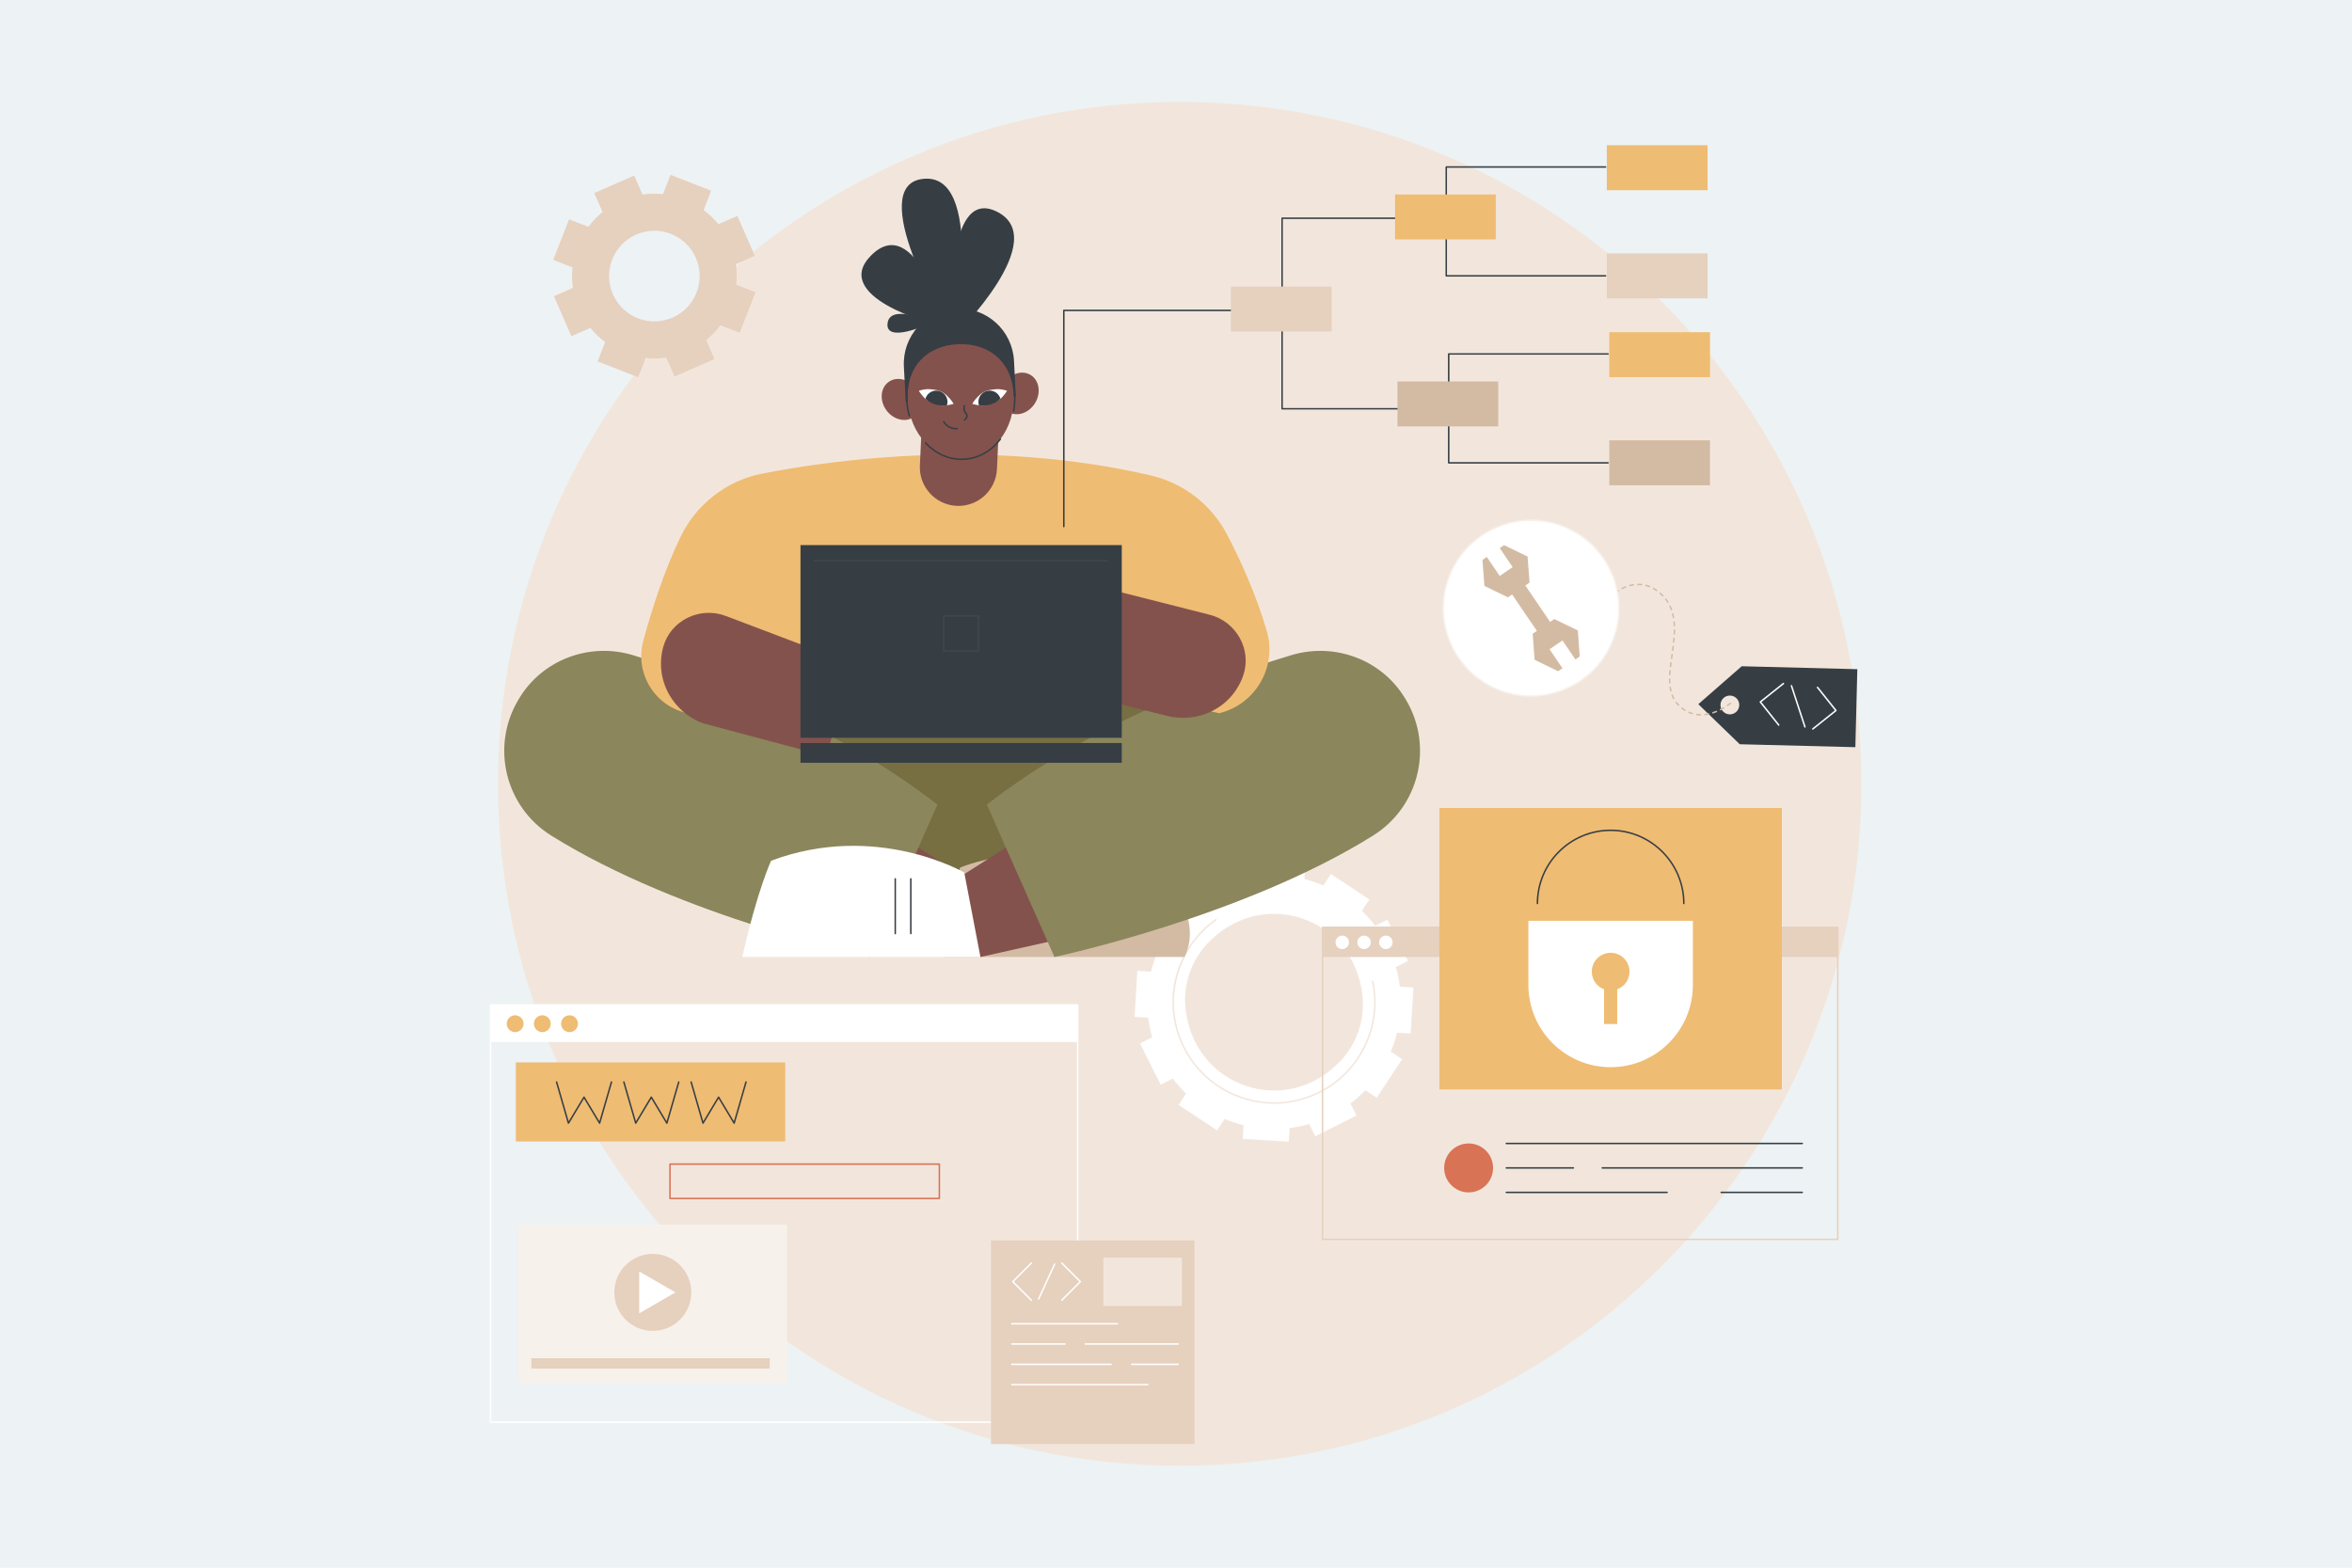 <svg xmlns="http://www.w3.org/2000/svg" xmlns:xlink="http://www.w3.org/1999/xlink" width="900" zoomAndPan="magnify" viewBox="0 0 675 450" height="600" preserveAspectRatio="xMidYMid meet" version="1.0"><defs><clipPath id="fcd0754427"><path d="M 142 29.25 L 534.27 29.25 L 534.27 420.75 L 142 420.75 Z M 142 29.25 " clip-rule="nonzero"/></clipPath><clipPath id="cbdb38da50"><path d="M 280.617 112.043 L 287.457 112.043 L 287.457 116.539 L 280.617 116.539 Z M 280.617 112.043 " clip-rule="nonzero"/></clipPath><clipPath id="175913cafa"><path d="M 279.031 115.902 C 279.031 115.902 281.98 116.992 284.734 115.961 C 287.488 114.93 289 112.172 289 112.172 C 289 112.172 286.051 111.086 283.297 112.113 C 280.543 113.145 279.031 115.902 279.031 115.902 Z M 279.031 115.902 " clip-rule="nonzero"/></clipPath><clipPath id="c74601cc94"><path d="M 265.434 112.043 L 272 112.043 L 272 116.539 L 265.434 116.539 Z M 265.434 112.043 " clip-rule="nonzero"/></clipPath><clipPath id="8af4fecda5"><path d="M 273.676 115.902 C 273.676 115.902 270.723 116.992 267.969 115.961 C 265.215 114.93 263.703 112.172 263.703 112.172 C 263.703 112.172 266.652 111.086 269.406 112.113 C 272.16 113.145 273.676 115.902 273.676 115.902 Z M 273.676 115.902 " clip-rule="nonzero"/></clipPath><clipPath id="810e02dd9b"><path d="M 140.52 288 L 310 288 L 310 300 L 140.52 300 Z M 140.52 288 " clip-rule="nonzero"/></clipPath><clipPath id="aaa6fbd194"><path d="M 140.52 288 L 310 288 L 310 409 L 140.52 409 Z M 140.52 288 " clip-rule="nonzero"/></clipPath></defs><rect x="-67.5" width="810" fill="#ffffff" y="-45" height="540" fill-opacity="1"/><rect x="-67.5" width="810" fill="#edf2f4" y="-45" height="540" fill-opacity="1"/><g clip-path="url(#fcd0754427)"><path fill="#f2e6dc" d="M 534.215 225 C 534.215 333.113 446.621 420.75 338.566 420.75 C 230.516 420.75 142.922 333.113 142.922 225 C 142.922 116.891 230.516 29.25 338.566 29.25 C 446.621 29.25 534.215 116.891 534.215 225 " fill-opacity="1" fill-rule="nonzero"/></g><path fill="#ffffff" d="M 391.031 285.934 C 391.723 292.645 389.484 299.375 384.91 304.328 C 369.379 321.16 342.566 312.211 340.223 289.414 C 339.531 282.703 341.77 275.973 346.344 271.02 C 361.875 254.188 388.688 263.137 391.031 285.934 Z M 398.152 264.004 L 394.656 265.754 C 393.492 264.203 392.215 262.77 390.848 261.453 L 392.996 258.191 L 381.957 250.895 L 379.801 254.164 C 378.039 253.418 376.219 252.809 374.359 252.348 L 374.594 248.438 L 361.387 247.641 L 361.156 251.543 C 359.273 251.777 357.391 252.156 355.531 252.695 L 353.781 249.199 L 341.953 255.113 L 343.699 258.613 C 342.156 259.777 340.723 261.055 339.406 262.422 L 336.145 260.266 L 328.863 271.309 L 332.129 273.469 C 331.383 275.234 330.777 277.055 330.316 278.914 L 326.41 278.68 L 325.621 291.891 L 329.52 292.125 C 329.754 294.012 330.137 295.895 330.676 297.754 L 327.184 299.504 L 333.102 311.34 L 336.598 309.594 C 337.762 311.141 339.039 312.578 340.406 313.895 L 338.254 317.156 L 349.293 324.453 L 351.449 321.184 C 353.215 321.93 355.035 322.535 356.895 323 L 356.664 326.91 L 369.867 327.707 L 370.098 323.805 C 371.98 323.57 373.863 323.188 375.723 322.652 L 377.473 326.148 L 389.301 320.234 L 387.551 316.734 C 389.098 315.57 390.531 314.293 391.848 312.926 L 395.109 315.078 L 402.391 304.035 L 399.125 301.879 C 399.871 300.113 400.473 298.293 400.938 296.43 L 404.844 296.664 L 405.633 283.457 L 401.73 283.219 C 401.5 281.336 401.117 279.453 400.578 277.59 L 404.07 275.844 L 398.152 264.004 " fill-opacity="1" fill-rule="nonzero"/><path fill="#f2e6dc" d="M 365.691 316.836 C 354.988 316.836 344.668 310.926 339.559 300.711 C 336.418 294.426 335.648 287.219 337.391 280.422 C 339.113 273.695 343.176 267.801 348.824 263.828 C 348.922 263.758 349.055 263.781 349.121 263.879 C 349.191 263.977 349.168 264.109 349.07 264.18 C 337.555 272.273 333.633 287.898 339.941 300.52 C 344.973 310.582 355.148 316.406 365.691 316.41 C 370 316.41 374.371 315.438 378.48 313.379 C 390.184 307.527 396.449 294.508 393.727 281.715 C 393.703 281.602 393.777 281.488 393.891 281.461 C 394.004 281.438 394.121 281.512 394.145 281.625 C 396.91 294.609 390.547 307.82 378.672 313.762 C 374.504 315.848 370.062 316.836 365.691 316.836 " fill-opacity="1" fill-rule="nonzero"/><path fill="#e6d0be" d="M 527.426 266.18 L 379.555 266.18 L 379.555 274.699 L 527.426 274.699 L 527.426 266.18 " fill-opacity="1" fill-rule="nonzero"/><path fill="#e6d0be" d="M 379.766 355.543 L 527.211 355.543 L 527.211 266.395 L 379.766 266.395 Z M 527.426 355.973 L 379.551 355.973 C 379.438 355.973 379.34 355.875 379.34 355.758 L 379.34 266.18 C 379.34 266.062 379.438 265.965 379.551 265.965 L 527.426 265.965 C 527.543 265.965 527.637 266.062 527.637 266.18 L 527.637 355.758 C 527.637 355.875 527.543 355.973 527.426 355.973 " fill-opacity="1" fill-rule="nonzero"/><path fill="#ffffff" d="M 387.152 270.5 C 387.152 271.57 386.285 272.438 385.215 272.438 C 384.145 272.438 383.277 271.57 383.277 270.5 C 383.277 269.43 384.145 268.562 385.215 268.562 C 386.285 268.562 387.152 269.43 387.152 270.5 " fill-opacity="1" fill-rule="nonzero"/><path fill="#ffffff" d="M 393.414 270.5 C 393.414 271.57 392.543 272.438 391.477 272.438 C 390.402 272.438 389.539 271.57 389.539 270.5 C 389.539 269.43 390.402 268.562 391.477 268.562 C 392.543 268.562 393.414 269.43 393.414 270.5 " fill-opacity="1" fill-rule="nonzero"/><path fill="#ffffff" d="M 399.672 270.5 C 399.672 271.57 398.801 272.438 397.734 272.438 C 396.664 272.438 395.797 271.57 395.797 270.5 C 395.797 269.43 396.664 268.562 397.734 268.562 C 398.801 268.562 399.672 269.43 399.672 270.5 " fill-opacity="1" fill-rule="nonzero"/><path fill="#d87355" d="M 428.5 335.25 C 428.5 339.129 425.359 342.273 421.48 342.273 C 417.605 342.273 414.461 339.129 414.461 335.25 C 414.461 331.371 417.605 328.227 421.48 328.227 C 425.359 328.227 428.5 331.371 428.5 335.25 " fill-opacity="1" fill-rule="nonzero"/><path fill="#363e44" d="M 517.242 328.441 L 432.285 328.441 C 432.168 328.441 432.07 328.344 432.07 328.227 C 432.07 328.109 432.168 328.012 432.285 328.012 L 517.242 328.012 C 517.363 328.012 517.457 328.109 517.457 328.227 C 517.457 328.344 517.363 328.441 517.242 328.441 " fill-opacity="1" fill-rule="nonzero"/><path fill="#363e44" d="M 517.242 335.465 L 459.828 335.465 C 459.711 335.465 459.613 335.367 459.613 335.25 C 459.613 335.133 459.711 335.035 459.828 335.035 L 517.242 335.035 C 517.363 335.035 517.457 335.133 517.457 335.25 C 517.457 335.367 517.363 335.465 517.242 335.465 " fill-opacity="1" fill-rule="nonzero"/><path fill="#363e44" d="M 451.562 335.465 L 432.285 335.465 C 432.168 335.465 432.074 335.367 432.074 335.25 C 432.074 335.133 432.168 335.035 432.285 335.035 L 451.562 335.035 C 451.676 335.035 451.773 335.133 451.773 335.25 C 451.773 335.367 451.676 335.465 451.562 335.465 " fill-opacity="1" fill-rule="nonzero"/><path fill="#363e44" d="M 517.242 342.488 L 493.941 342.488 C 493.824 342.488 493.727 342.391 493.727 342.273 C 493.727 342.156 493.824 342.059 493.941 342.059 L 517.242 342.059 C 517.363 342.059 517.457 342.156 517.457 342.273 C 517.457 342.391 517.363 342.488 517.242 342.488 " fill-opacity="1" fill-rule="nonzero"/><path fill="#363e44" d="M 478.453 342.488 L 432.285 342.488 C 432.168 342.488 432.07 342.391 432.07 342.273 C 432.07 342.152 432.168 342.059 432.285 342.059 L 478.453 342.059 C 478.57 342.059 478.664 342.152 478.664 342.273 C 478.664 342.391 478.57 342.488 478.453 342.488 " fill-opacity="1" fill-rule="nonzero"/><path fill="#efbc73" d="M 511.379 312.734 L 413.09 312.734 L 413.09 231.938 L 511.379 231.938 L 511.379 312.734 " fill-opacity="1" fill-rule="nonzero"/><path fill="#ffffff" d="M 464.121 283.98 L 464.121 293.945 L 460.352 293.945 L 460.352 283.98 C 458.293 283.215 456.824 281.234 456.824 278.91 C 456.824 275.922 459.246 273.496 462.234 273.496 C 465.223 273.496 467.648 275.922 467.648 278.91 C 467.648 281.234 466.176 283.215 464.121 283.98 Z M 438.629 264.305 L 438.629 282.715 C 438.629 295.758 449.199 306.332 462.234 306.332 C 475.273 306.332 485.844 295.758 485.844 282.715 L 485.844 264.305 L 438.629 264.305 " fill-opacity="1" fill-rule="nonzero"/><path fill="#363e44" d="M 483.242 259.566 C 483.121 259.566 483.027 259.473 483.027 259.352 C 483.027 247.883 473.699 238.551 462.234 238.551 C 450.77 238.551 441.441 247.883 441.441 259.352 C 441.441 259.473 441.348 259.566 441.227 259.566 C 441.109 259.566 441.012 259.473 441.012 259.352 C 441.012 247.645 450.531 238.121 462.234 238.121 C 473.934 238.121 483.453 247.645 483.453 259.352 C 483.453 259.473 483.359 259.566 483.242 259.566 " fill-opacity="1" fill-rule="nonzero"/><path fill="#776e42" d="M 328.508 189.227 L 331.207 258.281 L 228.816 258.281 L 225.758 191.965 L 225.691 190.551 L 328.508 189.227 " fill-opacity="1" fill-rule="nonzero"/><path fill="#84524d" d="M 284.758 256.809 L 252.777 236.414 L 241.266 268.09 L 272.719 273.547 L 284.758 256.809 " fill-opacity="1" fill-rule="nonzero"/><path fill="#d3bba3" d="M 339.941 274.699 L 270.875 274.699 L 275.512 249.043 C 275.512 249.043 304.809 236.414 336.828 255.164 C 336.828 255.164 344.723 264.816 339.941 274.699 " fill-opacity="1" fill-rule="nonzero"/><path fill="#363e44" d="M 290.859 268.207 C 290.742 268.207 290.645 268.109 290.645 267.992 L 290.645 252.258 C 290.645 252.141 290.742 252.043 290.859 252.043 C 290.977 252.043 291.07 252.141 291.07 252.258 L 291.07 267.992 C 291.07 268.109 290.977 268.207 290.859 268.207 " fill-opacity="1" fill-rule="nonzero"/><path fill="#363e44" d="M 295.32 268.207 C 295.203 268.207 295.105 268.109 295.105 267.992 L 295.105 252.258 C 295.105 252.141 295.203 252.043 295.32 252.043 C 295.438 252.043 295.535 252.141 295.535 252.258 L 295.535 267.992 C 295.535 268.109 295.438 268.207 295.32 268.207 " fill-opacity="1" fill-rule="nonzero"/><path fill="#8b865c" d="M 269.039 230.953 L 249.641 274.699 C 249.641 274.699 195.684 263.316 158.16 239.828 C 145.047 231.621 140.816 214.457 148.625 201.102 C 148.738 200.914 148.848 200.723 148.961 200.531 C 155.637 189.371 169.152 184.312 181.605 188.051 C 201.551 194.031 238.75 207.402 269.039 230.953 " fill-opacity="1" fill-rule="nonzero"/><path fill="#84524d" d="M 267.488 256.809 L 299.469 236.414 L 310.984 268.09 L 281.375 274.699 L 267.488 256.809 " fill-opacity="1" fill-rule="nonzero"/><path fill="#ffffff" d="M 213.047 274.699 L 281.375 274.699 L 276.734 250.457 C 276.734 250.457 251.469 235.754 221.297 247.074 C 221.297 247.074 217.277 255.676 213.047 274.699 " fill-opacity="1" fill-rule="nonzero"/><path fill="#363e44" d="M 261.391 268.207 C 261.273 268.207 261.176 268.109 261.176 267.992 L 261.176 252.258 C 261.176 252.141 261.273 252.043 261.391 252.043 C 261.508 252.043 261.605 252.141 261.605 252.258 L 261.605 267.992 C 261.605 268.109 261.508 268.207 261.391 268.207 " fill-opacity="1" fill-rule="nonzero"/><path fill="#363e44" d="M 256.93 268.207 C 256.809 268.207 256.715 268.109 256.715 267.992 L 256.715 252.258 C 256.715 252.141 256.809 252.043 256.93 252.043 C 257.047 252.043 257.141 252.141 257.141 252.258 L 257.141 267.992 C 257.141 268.109 257.047 268.207 256.93 268.207 " fill-opacity="1" fill-rule="nonzero"/><path fill="#8b865c" d="M 283.207 230.953 L 302.609 274.699 C 302.609 274.699 356.562 263.316 394.09 239.828 C 407.203 231.621 411.434 214.457 403.621 201.102 C 403.512 200.914 403.398 200.723 403.285 200.531 C 396.609 189.371 383.098 184.312 370.641 188.051 C 350.699 194.031 313.5 207.402 283.207 230.953 " fill-opacity="1" fill-rule="nonzero"/><path fill="#efbc73" d="M 203.27 205.766 L 197.852 204.812 C 188.148 203.109 182.035 193.426 184.621 183.914 C 187.09 174.844 190.648 163.738 195.293 154.125 C 199.859 144.68 208.582 137.914 218.871 135.914 C 240.57 131.691 284.676 125.914 330.188 136.453 C 339.559 138.625 347.559 144.738 352.051 153.25 C 355.906 160.559 360.422 170.387 363.574 181.219 C 366.562 191.484 360.309 202.164 349.93 204.727 L 325.699 199.465 L 203.27 205.766 " fill-opacity="1" fill-rule="nonzero"/><path fill="#84524d" d="M 190.344 185.707 C 189.949 187.141 189.707 188.703 189.691 190.395 C 189.621 198.023 194.488 204.832 201.602 207.574 L 237.129 217.059 L 244.859 190.668 L 208.301 176.809 C 200.867 173.992 192.473 178.047 190.344 185.707 " fill-opacity="1" fill-rule="nonzero"/><path fill="#84524d" d="M 356.75 194.039 C 356.254 195.441 355.555 196.859 354.602 198.254 C 350.285 204.547 342.398 207.336 335 205.504 L 299.195 196.641 L 309.234 166.84 L 347.137 176.453 C 354.84 178.406 359.391 186.539 356.75 194.039 " fill-opacity="1" fill-rule="nonzero"/><path fill="#363e44" d="M 321.938 211.781 L 229.727 211.781 L 229.727 156.469 L 321.938 156.469 L 321.938 211.781 " fill-opacity="1" fill-rule="nonzero"/><path fill="#363e44" d="M 321.938 218.953 L 229.727 218.953 L 229.727 213.289 L 321.938 213.289 L 321.938 218.953 " fill-opacity="1" fill-rule="nonzero"/><path fill="#40484c" d="M 271.035 186.617 L 280.629 186.617 L 280.629 177.016 L 271.035 177.016 Z M 280.844 187.047 L 270.82 187.047 C 270.699 187.047 270.605 186.949 270.605 186.832 L 270.605 176.801 C 270.605 176.684 270.699 176.59 270.82 176.59 L 280.844 176.59 C 280.961 176.59 281.055 176.684 281.055 176.801 L 281.055 186.832 C 281.055 186.949 280.961 187.047 280.844 187.047 " fill-opacity="1" fill-rule="nonzero"/><path fill="#40484c" d="M 317.945 161.125 L 233.715 161.125 C 233.598 161.125 233.504 161.027 233.504 160.91 C 233.504 160.793 233.598 160.699 233.715 160.699 L 317.945 160.699 C 318.066 160.699 318.156 160.793 318.156 160.91 C 318.156 161.027 318.066 161.125 317.945 161.125 " fill-opacity="1" fill-rule="nonzero"/><path fill="#84524d" d="M 262.887 111.52 C 264.922 114.27 264.68 117.906 262.34 119.641 C 260 121.375 256.453 120.551 254.414 117.801 C 252.379 115.051 252.625 111.418 254.961 109.68 C 257.301 107.945 260.848 108.77 262.887 111.52 " fill-opacity="1" fill-rule="nonzero"/><path fill="#84524d" d="M 288.031 110.242 C 286.285 113.184 286.898 116.777 289.402 118.262 C 291.906 119.75 295.348 118.57 297.098 115.629 C 298.848 112.688 298.23 109.094 295.727 107.605 C 293.227 106.117 289.781 107.301 288.031 110.242 " fill-opacity="1" fill-rule="nonzero"/><path fill="#363e44" d="M 291.008 103.566 C 290.555 94.832 283.113 88.121 274.387 88.574 C 265.66 89.031 258.953 96.473 259.406 105.207 L 259.938 115.453 L 291.539 113.812 L 291.008 103.566 " fill-opacity="1" fill-rule="nonzero"/><path fill="#84524d" d="M 274.551 145.203 C 268.441 144.922 263.715 139.742 263.996 133.629 L 265.023 111.242 L 287.145 112.258 L 286.117 134.645 C 285.836 140.758 280.66 145.484 274.551 145.203 " fill-opacity="1" fill-rule="nonzero"/><path fill="#84524d" d="M 290.906 113.188 C 291.406 123.055 285.012 131.398 276.621 131.824 C 268.227 132.254 261.016 124.602 260.516 114.734 C 260.016 104.871 266.41 99.238 274.801 98.809 C 283.195 98.383 290.402 103.324 290.906 113.188 " fill-opacity="1" fill-rule="nonzero"/><path fill="#363e44" d="M 275.945 132.055 C 272.07 132.055 268.367 130.379 265.453 127.285 C 265.371 127.199 265.375 127.066 265.461 126.984 C 265.547 126.902 265.684 126.906 265.766 126.992 C 268.762 130.172 272.617 131.812 276.609 131.609 C 280.602 131.41 284.27 129.387 286.93 125.918 C 287 125.82 287.133 125.805 287.227 125.875 C 287.32 125.949 287.34 126.082 287.27 126.176 C 284.531 129.746 280.754 131.828 276.629 132.039 C 276.402 132.051 276.172 132.055 275.945 132.055 " fill-opacity="1" fill-rule="nonzero"/><path fill="#363e44" d="M 290.902 118.191 L 290.863 118.188 C 290.75 118.164 290.672 118.055 290.695 117.941 C 290.973 116.395 291.074 114.797 290.992 113.195 C 290.922 111.77 290.703 110.359 290.348 109 C 290.316 108.887 290.387 108.77 290.5 108.742 C 290.613 108.711 290.73 108.777 290.762 108.895 C 291.125 110.277 291.348 111.719 291.422 113.176 C 291.504 114.809 291.398 116.438 291.113 118.016 C 291.094 118.117 291.004 118.191 290.902 118.191 " fill-opacity="1" fill-rule="nonzero"/><path fill="#363e44" d="M 260.98 119.605 C 260.887 119.605 260.801 119.543 260.773 119.449 C 260.344 117.934 260.082 116.352 260 114.746 C 259.926 113.262 260.004 111.777 260.234 110.336 C 260.254 110.219 260.363 110.141 260.48 110.16 C 260.598 110.176 260.676 110.289 260.656 110.402 C 260.434 111.816 260.355 113.27 260.43 114.723 C 260.508 116.297 260.762 117.848 261.188 119.332 C 261.219 119.445 261.152 119.566 261.039 119.598 C 261.02 119.602 261 119.605 260.98 119.605 " fill-opacity="1" fill-rule="nonzero"/><path fill="#ffffff" d="M 286.629 111.699 C 285.711 111.672 284.027 111.887 283.156 112.172 C 282.316 112.438 281.59 112.934 280.809 113.699 C 279.648 114.781 279.031 115.902 279.031 115.902 C 279.031 115.902 280.66 116.504 282.621 116.391 C 283.305 116.352 283.785 115.414 284.496 115.148 C 285.363 114.824 286.348 115.141 286.961 114.613 C 288.293 113.465 289 112.172 289 112.172 C 289 112.172 288.004 111.805 286.629 111.699 " fill-opacity="1" fill-rule="nonzero"/><g clip-path="url(#cbdb38da50)"><g clip-path="url(#175913cafa)"><path fill="#363e44" d="M 282.074 117.938 C 283.5 119.012 285.527 118.723 286.598 117.297 C 287.672 115.871 287.387 113.844 285.961 112.77 C 284.535 111.699 282.508 111.984 281.438 113.414 C 280.363 114.836 280.648 116.863 282.074 117.938 " fill-opacity="1" fill-rule="nonzero"/></g></g><path fill="#ffffff" d="M 266.078 111.699 C 266.996 111.672 268.68 111.887 269.551 112.172 C 270.387 112.438 271.117 112.934 271.895 113.699 C 273.055 114.781 273.676 115.902 273.676 115.902 C 273.676 115.902 272.047 116.504 270.082 116.391 C 269.402 116.352 268.922 115.414 268.211 115.148 C 267.344 114.824 266.355 115.141 265.742 114.613 C 264.414 113.465 263.703 112.172 263.703 112.172 C 263.703 112.172 264.703 111.805 266.078 111.699 " fill-opacity="1" fill-rule="nonzero"/><g clip-path="url(#c74601cc94)"><g clip-path="url(#8af4fecda5)"><path fill="#363e44" d="M 270.633 117.938 C 269.203 119.012 267.18 118.723 266.109 117.297 C 265.035 115.871 265.32 113.844 266.75 112.77 C 268.176 111.699 270.199 111.984 271.27 113.414 C 272.344 114.836 272.059 116.863 270.633 117.938 " fill-opacity="1" fill-rule="nonzero"/></g></g><path fill="#363e44" d="M 276.766 120.773 C 276.703 120.773 276.637 120.742 276.598 120.688 C 276.523 120.598 276.543 120.461 276.637 120.391 C 277.066 120.055 277.289 119.73 277.297 119.418 C 277.301 119.168 277.164 118.973 276.984 118.73 C 276.793 118.457 276.57 118.152 276.473 117.684 C 276.387 117.262 276.426 116.816 276.586 116.352 C 276.625 116.242 276.746 116.184 276.855 116.223 C 276.969 116.262 277.027 116.383 276.988 116.496 C 276.852 116.883 276.82 117.25 276.891 117.594 C 276.973 117.973 277.156 118.23 277.332 118.477 C 277.527 118.75 277.734 119.035 277.723 119.43 C 277.715 119.875 277.438 120.312 276.898 120.727 C 276.855 120.758 276.812 120.773 276.766 120.773 " fill-opacity="1" fill-rule="nonzero"/><path fill="#363e44" d="M 274.398 123.258 C 273.797 123.258 272.898 123.137 272.02 122.566 C 271.465 122.207 270.988 121.711 270.648 121.129 C 270.586 121.027 270.621 120.895 270.723 120.836 C 270.824 120.777 270.957 120.809 271.016 120.91 C 271.324 121.438 271.75 121.883 272.254 122.211 C 273.211 122.828 274.203 122.855 274.707 122.816 C 274.824 122.809 274.93 122.895 274.938 123.012 C 274.945 123.129 274.859 123.234 274.742 123.242 C 274.645 123.25 274.527 123.258 274.398 123.258 " fill-opacity="1" fill-rule="nonzero"/><path fill="#363e44" d="M 274.047 96.305 C 274.047 96.305 302.527 68.297 285.723 60.578 C 271.289 53.949 272.762 90.824 274.047 96.305 " fill-opacity="1" fill-rule="nonzero"/><path fill="#363e44" d="M 273.984 95.727 C 273.984 95.727 282.852 48.762 264.543 51.391 C 248.828 53.648 269.934 91.812 273.984 95.727 " fill-opacity="1" fill-rule="nonzero"/><path fill="#363e44" d="M 271.66 93.641 C 271.66 93.641 262.723 60.195 249.844 73.48 C 238.789 84.883 266.066 93.023 271.66 93.641 " fill-opacity="1" fill-rule="nonzero"/><path fill="#363e44" d="M 267.379 92.473 C 267.379 92.473 255.145 86.781 254.699 93.016 C 254.316 98.371 265.797 93.531 267.379 92.473 " fill-opacity="1" fill-rule="nonzero"/><path fill="#363e44" d="M 305.305 151.379 C 305.188 151.379 305.09 151.281 305.09 151.164 L 305.09 89.098 C 305.09 88.98 305.188 88.887 305.305 88.887 L 367.828 88.887 C 367.945 88.887 368.043 88.98 368.043 89.098 C 368.043 89.219 367.945 89.312 367.828 89.312 L 305.52 89.312 L 305.52 151.164 C 305.52 151.281 305.422 151.379 305.305 151.379 " fill-opacity="1" fill-rule="nonzero"/><path fill="#363e44" d="M 413.684 117.547 L 367.945 117.547 C 367.832 117.547 367.734 117.453 367.734 117.332 L 367.734 62.641 C 367.734 62.523 367.832 62.43 367.945 62.43 L 413.684 62.43 C 413.801 62.43 413.898 62.523 413.898 62.641 C 413.898 62.762 413.801 62.855 413.684 62.855 L 368.16 62.855 L 368.16 117.121 L 413.684 117.121 C 413.801 117.121 413.898 117.215 413.898 117.332 C 413.898 117.453 413.801 117.547 413.684 117.547 " fill-opacity="1" fill-rule="nonzero"/><path fill="#e6d0be" d="M 382.164 95.152 L 353.254 95.152 L 353.254 82.25 L 382.164 82.25 L 382.164 95.152 " fill-opacity="1" fill-rule="nonzero"/><path fill="#363e44" d="M 460.797 79.398 L 415.062 79.398 C 414.941 79.398 414.848 79.301 414.848 79.188 L 414.848 47.938 C 414.848 47.82 414.941 47.723 415.062 47.723 L 460.797 47.723 C 460.914 47.723 461.012 47.82 461.012 47.938 C 461.012 48.055 460.914 48.152 460.797 48.152 L 415.273 48.152 L 415.273 78.973 L 460.797 78.973 C 460.914 78.973 461.012 79.066 461.012 79.188 C 461.012 79.301 460.914 79.398 460.797 79.398 " fill-opacity="1" fill-rule="nonzero"/><path fill="#efbc73" d="M 429.277 68.723 L 400.363 68.723 L 400.363 55.82 L 429.277 55.82 L 429.277 68.723 " fill-opacity="1" fill-rule="nonzero"/><path fill="#efbc73" d="M 490.055 54.598 L 461.141 54.598 L 461.141 41.695 L 490.055 41.695 L 490.055 54.598 " fill-opacity="1" fill-rule="nonzero"/><path fill="#e6d0be" d="M 490.055 85.641 L 461.141 85.641 L 461.141 72.734 L 490.055 72.734 L 490.055 85.641 " fill-opacity="1" fill-rule="nonzero"/><path fill="#363e44" d="M 461.496 133.066 L 415.758 133.066 C 415.645 133.066 415.543 132.973 415.543 132.855 L 415.543 101.605 C 415.543 101.488 415.645 101.391 415.758 101.391 L 461.496 101.391 C 461.613 101.391 461.711 101.488 461.711 101.605 C 461.711 101.723 461.613 101.816 461.496 101.816 L 415.977 101.816 L 415.977 132.641 L 461.496 132.641 C 461.613 132.641 461.711 132.734 461.711 132.855 C 461.711 132.973 461.613 133.066 461.496 133.066 " fill-opacity="1" fill-rule="nonzero"/><path fill="#d3bba3" d="M 429.977 122.395 L 401.062 122.395 L 401.062 109.492 L 429.977 109.492 L 429.977 122.395 " fill-opacity="1" fill-rule="nonzero"/><path fill="#efbc73" d="M 490.754 108.266 L 461.844 108.266 L 461.844 95.359 L 490.754 95.359 L 490.754 108.266 " fill-opacity="1" fill-rule="nonzero"/><path fill="#d3bba3" d="M 490.754 139.305 L 461.844 139.305 L 461.844 126.402 L 490.754 126.402 L 490.754 139.305 " fill-opacity="1" fill-rule="nonzero"/><g clip-path="url(#810e02dd9b)"><path fill="#ffffff" d="M 309.285 288.465 L 140.77 288.465 L 140.77 299.09 L 309.285 299.09 L 309.285 288.465 " fill-opacity="1" fill-rule="nonzero"/></g><g clip-path="url(#aaa6fbd194)"><path fill="#ffffff" d="M 140.984 408.008 L 309.074 408.008 L 309.074 288.676 L 140.984 288.676 Z M 309.285 408.434 L 140.77 408.434 C 140.652 408.434 140.559 408.336 140.559 408.219 L 140.559 288.465 C 140.559 288.348 140.652 288.25 140.77 288.25 L 309.285 288.25 C 309.406 288.25 309.5 288.348 309.5 288.465 L 309.5 408.219 C 309.5 408.336 309.406 408.434 309.285 408.434 " fill-opacity="1" fill-rule="nonzero"/></g><path fill="#efbc73" d="M 150.25 293.852 C 150.25 295.188 149.168 296.27 147.832 296.27 C 146.5 296.27 145.418 295.188 145.418 293.852 C 145.418 292.516 146.5 291.434 147.832 291.434 C 149.168 291.434 150.25 292.516 150.25 293.852 " fill-opacity="1" fill-rule="nonzero"/><path fill="#efbc73" d="M 158.055 293.852 C 158.055 295.188 156.973 296.27 155.641 296.27 C 154.305 296.27 153.223 295.188 153.223 293.852 C 153.223 292.516 154.305 291.434 155.641 291.434 C 156.973 291.434 158.055 292.516 158.055 293.852 " fill-opacity="1" fill-rule="nonzero"/><path fill="#efbc73" d="M 165.863 293.852 C 165.863 295.188 164.781 296.27 163.445 296.27 C 162.109 296.27 161.031 295.188 161.031 293.852 C 161.031 292.516 162.109 291.434 163.445 291.434 C 164.781 291.434 165.863 292.516 165.863 293.852 " fill-opacity="1" fill-rule="nonzero"/><path fill="#d87355" d="M 192.488 343.797 L 269.371 343.797 L 269.371 334.359 L 192.488 334.359 Z M 269.586 344.227 L 192.277 344.227 C 192.156 344.227 192.062 344.129 192.062 344.012 L 192.062 334.145 C 192.062 334.023 192.156 333.93 192.277 333.93 L 269.586 333.93 C 269.703 333.93 269.801 334.023 269.801 334.145 L 269.801 344.012 C 269.801 344.129 269.703 344.227 269.586 344.227 " fill-opacity="1" fill-rule="nonzero"/><path fill="#f7f1eb" d="M 225.859 396.988 L 148.828 396.988 L 148.828 351.535 L 225.859 351.535 L 225.859 396.988 " fill-opacity="1" fill-rule="nonzero"/><path fill="#e6d0be" d="M 198.387 370.977 C 198.387 377.078 193.441 382.027 187.344 382.027 C 181.246 382.027 176.301 377.078 176.301 370.977 C 176.301 364.875 181.246 359.93 187.344 359.93 C 193.441 359.93 198.387 364.875 198.387 370.977 " fill-opacity="1" fill-rule="nonzero"/><path fill="#ffffff" d="M 193.852 370.977 L 183.453 364.973 L 183.453 376.984 Z M 193.852 370.977 " fill-opacity="1" fill-rule="nonzero"/><path fill="#e6d0be" d="M 220.887 392.848 L 152.496 392.848 L 152.496 389.883 L 220.887 389.883 L 220.887 392.848 " fill-opacity="1" fill-rule="nonzero"/><path fill="#efbc73" d="M 225.355 327.668 L 148.047 327.668 L 148.047 304.961 L 225.355 304.961 L 225.355 327.668 " fill-opacity="1" fill-rule="nonzero"/><path fill="#363e44" d="M 163.137 322.609 L 163.109 322.605 C 163.027 322.598 162.957 322.535 162.93 322.453 L 159.523 310.637 C 159.492 310.523 159.555 310.406 159.668 310.371 C 159.781 310.34 159.902 310.406 159.934 310.52 L 163.207 321.863 L 167.426 314.832 C 167.5 314.703 167.715 314.703 167.789 314.832 L 172.008 321.863 L 175.281 310.52 C 175.316 310.406 175.434 310.34 175.547 310.371 C 175.66 310.406 175.727 310.523 175.691 310.637 L 172.285 322.453 C 172.258 322.535 172.188 322.598 172.105 322.605 C 172.02 322.617 171.938 322.578 171.895 322.504 L 167.609 315.359 L 163.32 322.504 C 163.281 322.57 163.211 322.609 163.137 322.609 " fill-opacity="1" fill-rule="nonzero"/><path fill="#363e44" d="M 191.387 322.609 C 191.312 322.609 191.242 322.57 191.203 322.504 L 186.918 315.359 L 182.629 322.504 C 182.586 322.578 182.504 322.617 182.418 322.605 C 182.336 322.598 182.266 322.535 182.242 322.453 L 178.832 310.637 C 178.797 310.523 178.863 310.406 178.977 310.371 C 179.09 310.34 179.211 310.406 179.242 310.52 L 182.516 321.863 L 186.734 314.832 C 186.809 314.703 187.023 314.703 187.102 314.832 L 191.316 321.863 L 194.59 310.52 C 194.621 310.406 194.742 310.34 194.855 310.371 C 194.969 310.406 195.035 310.523 195 310.637 L 191.59 322.453 C 191.566 322.535 191.5 322.598 191.414 322.605 L 191.387 322.609 " fill-opacity="1" fill-rule="nonzero"/><path fill="#363e44" d="M 201.754 322.609 L 201.727 322.605 C 201.641 322.598 201.57 322.535 201.547 322.453 L 198.141 310.637 C 198.105 310.523 198.172 310.406 198.285 310.371 C 198.398 310.34 198.516 310.406 198.551 310.52 L 201.824 321.863 L 206.043 314.832 C 206.117 314.703 206.332 314.703 206.406 314.832 L 210.625 321.863 L 213.898 310.52 C 213.934 310.406 214.051 310.34 214.164 310.371 C 214.277 310.406 214.344 310.523 214.309 310.637 L 210.898 322.453 C 210.875 322.535 210.805 322.598 210.723 322.605 C 210.637 322.617 210.555 322.578 210.512 322.504 L 206.223 315.359 L 201.938 322.504 C 201.898 322.57 201.828 322.609 201.754 322.609 " fill-opacity="1" fill-rule="nonzero"/><path fill="#e6d0be" d="M 342.812 414.508 L 284.406 414.508 L 284.406 356.07 L 342.812 356.07 L 342.812 414.508 " fill-opacity="1" fill-rule="nonzero"/><path fill="#ffffff" d="M 295.988 373.438 C 295.934 373.438 295.879 373.418 295.836 373.375 L 290.508 368.043 C 290.426 367.961 290.426 367.824 290.508 367.738 L 295.836 362.406 C 295.922 362.324 296.055 362.324 296.141 362.406 C 296.223 362.492 296.223 362.625 296.141 362.711 L 290.961 367.891 L 296.141 373.07 C 296.223 373.156 296.223 373.289 296.141 373.375 C 296.098 373.418 296.043 373.438 295.988 373.438 " fill-opacity="1" fill-rule="nonzero"/><path fill="#ffffff" d="M 304.719 373.438 C 304.664 373.438 304.609 373.418 304.566 373.375 C 304.484 373.289 304.484 373.156 304.566 373.07 L 309.746 367.891 L 304.566 362.711 C 304.484 362.625 304.484 362.492 304.566 362.406 C 304.648 362.324 304.785 362.324 304.871 362.406 L 310.199 367.738 C 310.238 367.781 310.262 367.832 310.262 367.891 C 310.262 367.945 310.238 368.004 310.199 368.043 L 304.871 373.375 C 304.828 373.418 304.773 373.438 304.719 373.438 " fill-opacity="1" fill-rule="nonzero"/><path fill="#ffffff" d="M 298.074 373.109 C 298.043 373.109 298.012 373.102 297.98 373.09 C 297.875 373.039 297.828 372.91 297.879 372.805 L 302.48 362.762 C 302.527 362.652 302.656 362.605 302.762 362.656 C 302.867 362.707 302.914 362.832 302.867 362.938 L 298.266 372.984 C 298.23 373.062 298.152 373.109 298.074 373.109 " fill-opacity="1" fill-rule="nonzero"/><path fill="#f2e6dc" d="M 339.211 374.855 L 316.645 374.855 L 316.645 361.004 L 339.211 361.004 L 339.211 374.855 " fill-opacity="1" fill-rule="nonzero"/><path fill="#ffffff" d="M 320.691 380.191 L 290.348 380.191 C 290.23 380.191 290.137 380.098 290.137 379.977 C 290.137 379.859 290.23 379.766 290.348 379.766 L 320.691 379.766 C 320.809 379.766 320.906 379.859 320.906 379.977 C 320.906 380.098 320.809 380.191 320.691 380.191 " fill-opacity="1" fill-rule="nonzero"/><path fill="#ffffff" d="M 338.152 386.016 L 311.465 386.016 C 311.348 386.016 311.25 385.918 311.25 385.801 C 311.25 385.684 311.348 385.586 311.465 385.586 L 338.152 385.586 C 338.27 385.586 338.367 385.684 338.367 385.801 C 338.367 385.918 338.27 386.016 338.152 386.016 " fill-opacity="1" fill-rule="nonzero"/><path fill="#ffffff" d="M 305.645 386.016 L 290.348 386.016 C 290.23 386.016 290.137 385.918 290.137 385.801 C 290.137 385.684 290.23 385.586 290.348 385.586 L 305.645 385.586 C 305.762 385.586 305.859 385.684 305.859 385.801 C 305.859 385.918 305.762 386.016 305.645 386.016 " fill-opacity="1" fill-rule="nonzero"/><path fill="#ffffff" d="M 338.152 391.84 L 324.738 391.84 C 324.621 391.84 324.527 391.746 324.527 391.625 C 324.527 391.508 324.621 391.41 324.738 391.41 L 338.152 391.41 C 338.27 391.41 338.367 391.508 338.367 391.625 C 338.367 391.746 338.27 391.84 338.152 391.84 " fill-opacity="1" fill-rule="nonzero"/><path fill="#ffffff" d="M 318.918 391.84 L 290.348 391.84 C 290.23 391.84 290.137 391.746 290.137 391.625 C 290.137 391.508 290.23 391.41 290.348 391.41 L 318.918 391.41 C 319.039 391.41 319.133 391.508 319.133 391.625 C 319.133 391.746 319.039 391.84 318.918 391.84 " fill-opacity="1" fill-rule="nonzero"/><path fill="#ffffff" d="M 329.422 397.664 L 290.348 397.664 C 290.23 397.664 290.137 397.566 290.137 397.449 C 290.137 397.332 290.23 397.234 290.348 397.234 L 329.422 397.234 C 329.539 397.234 329.637 397.332 329.637 397.449 C 329.637 397.566 329.539 397.664 329.422 397.664 " fill-opacity="1" fill-rule="nonzero"/><path fill="#363e44" d="M 499.152 202.426 C 499.117 203.918 497.875 205.094 496.387 205.059 C 494.895 205.02 493.719 203.781 493.758 202.289 C 493.793 200.801 495.035 199.621 496.52 199.66 C 498.016 199.691 499.191 200.934 499.152 202.426 Z M 532.469 214.477 L 533.035 192.09 L 499.852 191.242 L 487.402 202.129 L 499.285 213.633 L 532.469 214.477 " fill-opacity="1" fill-rule="nonzero"/><path fill="#d3bba3" d="M 471.109 168.008 L 471.086 168.008 C 470.746 167.973 470.395 167.961 470.043 167.965 L 470.039 167.965 C 469.922 167.965 469.828 167.871 469.824 167.75 C 469.824 167.633 469.918 167.539 470.035 167.535 C 470.406 167.531 470.77 167.547 471.129 167.582 C 471.246 167.594 471.332 167.699 471.32 167.816 C 471.309 167.926 471.215 168.008 471.109 168.008 Z M 467.723 168.293 C 467.625 168.293 467.535 168.23 467.516 168.133 C 467.484 168.023 467.551 167.902 467.664 167.875 C 468.016 167.777 468.379 167.703 468.73 167.648 C 468.848 167.629 468.957 167.711 468.973 167.828 C 468.992 167.941 468.914 168.055 468.797 168.07 C 468.461 168.125 468.113 168.199 467.773 168.285 Z M 473.387 168.566 C 473.359 168.566 473.332 168.562 473.309 168.551 C 472.984 168.422 472.652 168.316 472.316 168.23 C 472.203 168.199 472.133 168.082 472.16 167.969 C 472.191 167.855 472.309 167.785 472.422 167.816 C 472.773 167.902 473.125 168.02 473.465 168.152 C 473.574 168.195 473.629 168.32 473.586 168.43 C 473.551 168.516 473.469 168.566 473.387 168.566 Z M 465.531 169.141 C 465.453 169.141 465.379 169.098 465.34 169.023 C 465.285 168.922 465.332 168.789 465.438 168.738 C 465.758 168.57 466.094 168.422 466.426 168.285 C 466.535 168.242 466.66 168.297 466.703 168.406 C 466.746 168.516 466.695 168.641 466.582 168.684 C 466.266 168.812 465.945 168.957 465.629 169.117 C 465.598 169.137 465.562 169.141 465.531 169.141 Z M 475.438 169.699 C 475.395 169.699 475.352 169.688 475.312 169.66 C 475.223 169.598 475.133 169.535 475.043 169.473 C 474.844 169.336 474.641 169.211 474.434 169.094 C 474.332 169.031 474.297 168.906 474.355 168.801 C 474.414 168.699 474.543 168.66 474.648 168.723 C 474.859 168.844 475.074 168.977 475.281 169.117 C 475.379 169.184 475.469 169.246 475.562 169.312 C 475.656 169.383 475.68 169.516 475.613 169.609 C 475.57 169.668 475.504 169.699 475.438 169.699 Z M 463.547 170.395 C 463.484 170.395 463.418 170.367 463.375 170.312 C 463.305 170.215 463.324 170.082 463.418 170.012 C 463.707 169.789 464.008 169.582 464.305 169.387 C 464.402 169.324 464.539 169.352 464.602 169.453 C 464.664 169.551 464.637 169.684 464.539 169.746 C 464.246 169.934 463.957 170.137 463.676 170.352 C 463.637 170.379 463.594 170.395 463.547 170.395 Z M 477.219 171.234 C 477.164 171.234 477.105 171.211 477.066 171.168 C 476.828 170.918 476.57 170.676 476.305 170.441 C 476.215 170.367 476.207 170.23 476.281 170.141 C 476.363 170.051 476.496 170.043 476.586 170.121 C 476.863 170.359 477.125 170.613 477.371 170.867 C 477.457 170.953 477.453 171.09 477.371 171.172 C 477.324 171.211 477.273 171.234 477.219 171.234 Z M 461.789 171.957 C 461.734 171.957 461.684 171.934 461.645 171.895 C 461.555 171.812 461.555 171.68 461.637 171.594 C 461.887 171.328 462.152 171.078 462.414 170.84 C 462.504 170.762 462.637 170.766 462.715 170.855 C 462.797 170.941 462.789 171.078 462.703 171.156 C 462.445 171.391 462.191 171.637 461.945 171.891 C 461.898 171.934 461.844 171.957 461.789 171.957 Z M 478.664 173.082 C 478.59 173.082 478.52 173.047 478.48 172.984 C 478.297 172.688 478.098 172.398 477.887 172.121 C 477.812 172.027 477.832 171.891 477.926 171.82 C 478.02 171.75 478.152 171.766 478.227 171.859 C 478.445 172.148 478.652 172.449 478.844 172.754 C 478.906 172.855 478.875 172.988 478.773 173.051 C 478.742 173.07 478.699 173.082 478.664 173.082 Z M 460.266 173.746 C 460.223 173.746 460.176 173.73 460.137 173.699 C 460.043 173.629 460.023 173.496 460.098 173.402 C 460.312 173.113 460.539 172.828 460.766 172.555 C 460.844 172.465 460.977 172.449 461.07 172.531 C 461.16 172.605 461.168 172.742 461.094 172.832 C 460.871 173.098 460.652 173.375 460.438 173.656 C 460.395 173.711 460.332 173.746 460.266 173.746 Z M 479.684 175.195 C 479.598 175.195 479.516 175.145 479.48 175.055 C 479.363 174.723 479.227 174.398 479.082 174.086 C 479.031 173.98 479.074 173.852 479.184 173.801 C 479.289 173.754 479.418 173.797 479.469 173.902 C 479.621 174.227 479.762 174.562 479.883 174.91 C 479.926 175.02 479.867 175.145 479.758 175.184 C 479.734 175.191 479.707 175.195 479.684 175.195 Z M 458.969 175.703 C 458.93 175.703 458.895 175.695 458.859 175.676 C 458.758 175.613 458.723 175.484 458.781 175.383 C 458.965 175.07 459.156 174.762 459.352 174.465 C 459.414 174.367 459.551 174.336 459.645 174.402 C 459.746 174.469 459.773 174.602 459.707 174.699 C 459.516 174.992 459.332 175.293 459.152 175.598 C 459.109 175.664 459.039 175.703 458.969 175.703 Z M 480.281 177.469 C 480.18 177.469 480.09 177.395 480.07 177.289 C 480.012 176.938 479.938 176.594 479.852 176.262 C 479.82 176.145 479.895 176.031 480.008 176 C 480.121 175.973 480.238 176.043 480.266 176.156 C 480.352 176.5 480.43 176.855 480.492 177.219 C 480.512 177.332 480.434 177.445 480.32 177.465 Z M 457.883 177.789 C 457.852 177.789 457.82 177.781 457.789 177.77 C 457.684 177.719 457.637 177.594 457.684 177.484 C 457.836 177.156 458 176.832 458.16 176.516 C 458.215 176.41 458.344 176.371 458.445 176.422 C 458.551 176.48 458.598 176.605 458.539 176.711 C 458.383 177.02 458.223 177.344 458.074 177.664 C 458.039 177.742 457.961 177.789 457.883 177.789 Z M 480.527 179.809 C 480.414 179.809 480.32 179.719 480.312 179.605 C 480.297 179.242 480.273 178.887 480.242 178.547 C 480.23 178.43 480.312 178.324 480.43 178.316 C 480.551 178.301 480.656 178.387 480.664 178.504 C 480.699 178.852 480.723 179.215 480.742 179.586 C 480.746 179.707 480.656 179.801 480.535 179.809 Z M 456.992 179.969 C 456.969 179.969 456.945 179.961 456.922 179.953 C 456.809 179.914 456.75 179.793 456.793 179.684 C 456.914 179.34 457.039 179 457.176 178.672 C 457.219 178.562 457.344 178.512 457.453 178.555 C 457.562 178.598 457.613 178.723 457.57 178.832 C 457.441 179.156 457.312 179.488 457.191 179.824 C 457.16 179.91 457.078 179.969 456.992 179.969 Z M 480.512 182.16 L 480.504 182.16 C 480.383 182.156 480.293 182.055 480.297 181.938 C 480.316 181.574 480.328 181.215 480.332 180.875 C 480.332 180.758 480.43 180.66 480.547 180.664 C 480.664 180.668 480.762 180.762 480.758 180.883 C 480.754 181.227 480.742 181.59 480.723 181.961 C 480.719 182.074 480.625 182.16 480.512 182.16 Z M 456.289 182.211 L 456.23 182.203 C 456.121 182.172 456.051 182.055 456.082 181.938 C 456.176 181.598 456.277 181.246 456.383 180.906 C 456.418 180.793 456.539 180.73 456.648 180.766 C 456.762 180.801 456.824 180.922 456.789 181.035 C 456.688 181.367 456.59 181.711 456.492 182.051 C 456.469 182.148 456.383 182.211 456.289 182.211 Z M 455.754 184.5 L 455.711 184.496 C 455.598 184.477 455.52 184.363 455.543 184.246 C 455.613 183.891 455.688 183.535 455.77 183.195 C 455.793 183.078 455.906 183.004 456.023 183.035 C 456.141 183.059 456.211 183.172 456.184 183.289 C 456.105 183.629 456.031 183.98 455.961 184.328 C 455.945 184.43 455.852 184.5 455.754 184.5 Z M 480.324 184.508 L 480.305 184.504 C 480.188 184.496 480.098 184.387 480.113 184.273 C 480.148 183.918 480.184 183.566 480.215 183.211 C 480.223 183.094 480.32 183.008 480.445 183.016 C 480.562 183.027 480.648 183.129 480.637 183.246 C 480.609 183.605 480.574 183.961 480.535 184.32 C 480.527 184.426 480.434 184.508 480.324 184.508 Z M 455.375 186.82 L 455.348 186.82 C 455.23 186.805 455.148 186.699 455.16 186.578 C 455.211 186.223 455.262 185.867 455.316 185.516 C 455.336 185.398 455.445 185.32 455.562 185.34 C 455.676 185.355 455.758 185.465 455.742 185.582 C 455.684 185.93 455.633 186.281 455.586 186.637 C 455.574 186.746 455.48 186.82 455.375 186.82 Z M 480.039 186.844 L 480.008 186.844 C 479.895 186.828 479.809 186.719 479.828 186.605 C 479.875 186.25 479.922 185.895 479.961 185.547 C 479.98 185.426 480.082 185.344 480.203 185.355 C 480.32 185.375 480.402 185.48 480.391 185.598 C 480.344 185.953 480.297 186.305 480.25 186.66 C 480.234 186.77 480.145 186.844 480.039 186.844 Z M 455.137 189.16 L 455.125 189.16 C 455.008 189.156 454.918 189.051 454.93 188.934 C 454.953 188.57 454.984 188.215 455.02 187.863 C 455.027 187.746 455.133 187.66 455.25 187.672 C 455.367 187.684 455.453 187.789 455.441 187.906 C 455.406 188.254 455.379 188.605 455.352 188.965 C 455.344 189.074 455.25 189.16 455.137 189.16 Z M 479.715 189.18 L 479.684 189.176 C 479.566 189.156 479.484 189.051 479.504 188.934 L 479.648 187.875 C 479.668 187.754 479.773 187.676 479.891 187.691 C 480.008 187.707 480.09 187.816 480.074 187.93 L 479.926 188.992 C 479.91 189.098 479.82 189.18 479.715 189.18 Z M 479.41 191.508 L 479.387 191.508 C 479.273 191.496 479.188 191.387 479.199 191.27 C 479.242 190.918 479.281 190.562 479.328 190.203 C 479.344 190.09 479.449 190.008 479.566 190.02 C 479.688 190.035 479.77 190.145 479.754 190.262 C 479.707 190.617 479.664 190.969 479.625 191.32 C 479.613 191.43 479.52 191.508 479.41 191.508 Z M 455.039 191.516 L 455.035 191.516 C 454.918 191.512 454.824 191.414 454.824 191.293 C 454.828 190.934 454.84 190.578 454.855 190.223 C 454.859 190.102 454.961 190.012 455.078 190.016 C 455.195 190.02 455.289 190.121 455.281 190.238 C 455.266 190.59 455.254 190.945 455.254 191.305 C 455.25 191.422 455.152 191.516 455.039 191.516 Z M 479.211 193.852 L 479.195 193.852 C 479.078 193.848 478.988 193.746 478.996 193.629 C 479.012 193.289 479.039 192.93 479.07 192.555 C 479.082 192.438 479.18 192.348 479.301 192.359 C 479.418 192.371 479.504 192.473 479.496 192.59 C 479.465 192.961 479.441 193.316 479.422 193.652 C 479.414 193.766 479.32 193.852 479.211 193.852 Z M 455.059 193.867 C 454.941 193.867 454.848 193.773 454.844 193.66 C 454.836 193.297 454.824 192.938 454.82 192.586 C 454.82 192.469 454.914 192.371 455.035 192.367 C 455.145 192.367 455.246 192.461 455.25 192.578 C 455.254 192.93 455.262 193.285 455.273 193.645 C 455.277 193.766 455.184 193.859 455.066 193.867 Z M 479.195 196.207 C 479.082 196.207 478.988 196.117 478.98 196.004 C 478.965 195.68 478.957 195.336 478.957 194.988 L 478.957 194.926 C 478.957 194.805 479.051 194.711 479.168 194.711 C 479.289 194.711 479.383 194.805 479.383 194.926 L 479.383 194.988 C 479.383 195.332 479.391 195.664 479.41 195.98 C 479.414 196.102 479.324 196.199 479.207 196.207 Z M 479.512 198.535 C 479.414 198.535 479.328 198.469 479.305 198.371 C 479.227 198.031 479.156 197.672 479.105 197.301 C 479.086 197.184 479.168 197.074 479.285 197.059 C 479.402 197.039 479.512 197.121 479.527 197.238 C 479.578 197.598 479.645 197.945 479.719 198.27 C 479.746 198.387 479.676 198.5 479.559 198.531 Z M 480.328 200.734 C 480.254 200.734 480.18 200.695 480.141 200.621 C 479.973 200.305 479.82 199.973 479.688 199.621 C 479.645 199.516 479.699 199.391 479.809 199.348 C 479.918 199.305 480.043 199.359 480.086 199.473 C 480.211 199.801 480.359 200.121 480.52 200.418 C 480.574 200.52 480.535 200.652 480.43 200.707 C 480.398 200.727 480.363 200.734 480.328 200.734 Z M 481.734 202.613 C 481.676 202.613 481.621 202.594 481.578 202.551 C 481.32 202.285 481.074 202.004 480.859 201.723 C 480.789 201.633 480.805 201.496 480.898 201.426 C 480.992 201.352 481.125 201.371 481.199 201.465 C 481.406 201.73 481.637 201.996 481.883 202.25 C 481.969 202.336 481.965 202.473 481.883 202.555 C 481.84 202.594 481.785 202.613 481.734 202.613 Z M 495.781 202.711 C 495.711 202.711 495.645 202.68 495.602 202.617 C 495.535 202.52 495.559 202.387 495.656 202.32 C 495.957 202.117 496.242 201.902 496.508 201.695 C 496.602 201.621 496.738 201.637 496.809 201.727 C 496.883 201.824 496.863 201.957 496.773 202.031 C 496.5 202.246 496.203 202.461 495.898 202.672 C 495.863 202.699 495.82 202.711 495.781 202.711 Z M 493.758 203.914 C 493.68 203.914 493.602 203.871 493.562 203.793 C 493.512 203.691 493.555 203.562 493.656 203.508 C 493.969 203.348 494.281 203.18 494.586 203 C 494.691 202.941 494.82 202.977 494.883 203.078 C 494.938 203.18 494.906 203.309 494.801 203.371 C 494.492 203.555 494.168 203.73 493.855 203.891 C 493.82 203.906 493.789 203.914 493.758 203.914 Z M 483.559 204.09 C 483.52 204.09 483.477 204.078 483.445 204.059 C 483.137 203.867 482.836 203.656 482.551 203.43 C 482.457 203.355 482.441 203.219 482.516 203.129 C 482.59 203.035 482.727 203.02 482.816 203.094 C 483.09 203.312 483.379 203.512 483.668 203.695 C 483.77 203.754 483.801 203.891 483.738 203.992 C 483.695 204.055 483.629 204.09 483.559 204.09 Z M 491.586 204.82 C 491.496 204.82 491.414 204.762 491.383 204.668 C 491.344 204.559 491.406 204.438 491.52 204.398 C 491.848 204.293 492.18 204.172 492.508 204.035 C 492.617 203.992 492.742 204.043 492.785 204.152 C 492.832 204.262 492.777 204.387 492.672 204.434 C 492.332 204.574 491.988 204.699 491.652 204.809 C 491.629 204.816 491.609 204.82 491.586 204.82 Z M 485.695 205.055 C 485.676 205.055 485.656 205.051 485.637 205.047 C 485.516 205.012 485.395 204.969 485.273 204.93 C 485.051 204.855 484.824 204.766 484.605 204.668 C 484.496 204.621 484.445 204.496 484.492 204.391 C 484.543 204.281 484.668 204.23 484.777 204.281 C 484.984 204.371 485.199 204.453 485.414 204.527 C 485.527 204.566 485.641 204.602 485.758 204.637 C 485.867 204.668 485.934 204.789 485.898 204.898 C 485.875 204.992 485.785 205.055 485.695 205.055 Z M 489.297 205.332 C 489.188 205.332 489.094 205.25 489.082 205.145 C 489.066 205.027 489.152 204.918 489.27 204.906 C 489.609 204.867 489.953 204.809 490.305 204.734 C 490.418 204.707 490.531 204.777 490.559 204.895 C 490.582 205.012 490.508 205.125 490.395 205.148 C 490.035 205.227 489.672 205.289 489.316 205.328 Z M 488.016 205.398 L 488.012 205.398 C 487.645 205.395 487.277 205.367 486.918 205.32 C 486.801 205.305 486.723 205.191 486.738 205.078 C 486.754 204.961 486.859 204.879 486.977 204.895 C 487.316 204.938 487.668 204.965 488.016 204.969 C 488.137 204.969 488.23 205.07 488.227 205.188 C 488.227 205.305 488.133 205.398 488.016 205.398 " fill-opacity="1" fill-rule="nonzero"/><path fill="#ffffff" d="M 510.484 208.348 C 510.418 208.348 510.359 208.32 510.316 208.266 L 505.027 201.621 C 504.953 201.527 504.969 201.391 505.062 201.32 L 511.707 196.027 C 511.797 195.953 511.934 195.969 512.004 196.059 C 512.078 196.152 512.062 196.285 511.969 196.363 L 505.496 201.52 L 510.648 208 C 510.723 208.09 510.707 208.223 510.613 208.301 C 510.578 208.332 510.531 208.348 510.484 208.348 " fill-opacity="1" fill-rule="nonzero"/><path fill="#ffffff" d="M 520.254 209.457 C 520.191 209.457 520.129 209.43 520.086 209.375 C 520.012 209.285 520.027 209.152 520.121 209.078 L 526.594 203.918 L 521.438 197.441 C 521.367 197.344 521.383 197.215 521.477 197.137 C 521.562 197.062 521.703 197.082 521.773 197.172 L 527.062 203.82 C 527.098 203.863 527.113 203.918 527.109 203.973 C 527.102 204.035 527.074 204.082 527.027 204.117 L 520.383 209.414 C 520.348 209.441 520.301 209.457 520.254 209.457 " fill-opacity="1" fill-rule="nonzero"/><path fill="#ffffff" d="M 518 208.871 C 517.91 208.871 517.824 208.816 517.797 208.723 L 513.922 196.895 C 513.887 196.785 513.949 196.664 514.059 196.625 C 514.172 196.59 514.293 196.652 514.328 196.762 L 518.203 208.59 C 518.242 208.703 518.176 208.824 518.066 208.863 C 518.043 208.867 518.023 208.871 518 208.871 " fill-opacity="1" fill-rule="nonzero"/><path fill="#ffffff" d="M 447.871 150.812 C 460.988 155.488 467.832 169.918 463.16 183.047 C 458.488 196.168 444.066 203.016 430.949 198.34 C 417.836 193.664 410.988 179.234 415.66 166.109 C 420.332 152.984 434.758 146.141 447.871 150.812 " fill-opacity="1" fill-rule="nonzero"/><path fill="#f7f1eb" d="M 439.391 149.551 C 435.738 149.551 432.098 150.367 428.695 151.98 C 422.664 154.844 418.105 159.887 415.867 166.184 C 413.621 172.477 413.969 179.266 416.828 185.301 C 419.691 191.336 424.734 195.895 431.02 198.137 C 444.008 202.766 458.332 195.961 462.957 182.973 C 467.586 169.98 460.785 155.645 447.801 151.016 C 445.059 150.039 442.223 149.551 439.391 149.551 Z M 439.387 200.016 C 436.562 200.016 433.688 199.543 430.879 198.539 C 424.48 196.258 419.352 191.625 416.441 185.48 C 413.531 179.344 413.18 172.438 415.461 166.039 C 417.742 159.637 422.375 154.508 428.508 151.594 C 434.645 148.684 441.547 148.332 447.945 150.613 C 461.152 155.32 468.066 169.902 463.363 183.113 C 459.66 193.516 449.84 200.016 439.387 200.016 " fill-opacity="1" fill-rule="nonzero"/><path fill="#d3bba3" d="M 431.652 156.488 L 430.41 157.336 L 434.117 162.793 L 430.402 165.316 L 426.695 159.863 L 425.453 160.707 L 426.004 168.191 L 432.754 171.457 L 438.957 167.238 L 438.406 159.754 L 431.652 156.488 " fill-opacity="1" fill-rule="nonzero"/><path fill="#d3bba3" d="M 447.164 192.668 L 448.41 191.82 L 444.703 186.363 L 448.414 183.84 L 452.121 189.297 L 453.367 188.449 L 452.816 180.965 L 446.066 177.699 L 439.863 181.918 L 440.41 189.402 L 447.164 192.668 " fill-opacity="1" fill-rule="nonzero"/><path fill="#d3bba3" d="M 446.828 181.41 L 443.035 183.992 L 432.664 168.727 L 436.457 166.148 L 446.828 181.41 " fill-opacity="1" fill-rule="nonzero"/><path fill="#e6d0be" d="M 193.02 91.164 C 186.438 94.051 178.766 91.047 175.883 84.461 C 173.004 77.875 176.004 70.199 182.586 67.316 C 189.168 64.434 196.84 67.438 199.719 74.023 C 202.602 80.609 199.602 88.285 193.02 91.164 Z M 216.625 73.445 L 211.613 61.988 L 206.168 64.371 C 204.918 62.82 203.484 61.453 201.922 60.289 L 204.086 54.75 L 192.445 50.195 L 190.281 55.734 C 188.344 55.527 186.363 55.559 184.391 55.852 L 182.008 50.402 L 170.559 55.418 L 172.941 60.863 C 171.391 62.117 170.023 63.551 168.859 65.113 L 163.324 62.949 L 158.773 74.594 L 164.309 76.762 C 164.102 78.703 164.133 80.68 164.422 82.652 L 158.98 85.035 L 163.992 96.496 L 169.434 94.113 C 170.688 95.66 172.117 97.027 173.684 98.191 L 171.52 103.73 L 183.16 108.289 L 185.324 102.75 C 187.262 102.957 189.238 102.922 191.211 102.633 L 193.594 108.078 L 205.047 103.066 L 202.664 97.621 C 204.215 96.367 205.582 94.934 206.742 93.367 L 212.277 95.531 L 216.832 83.887 L 211.297 81.723 C 211.504 79.781 211.469 77.805 211.18 75.828 L 216.625 73.445 " fill-opacity="1" fill-rule="nonzero"/></svg>